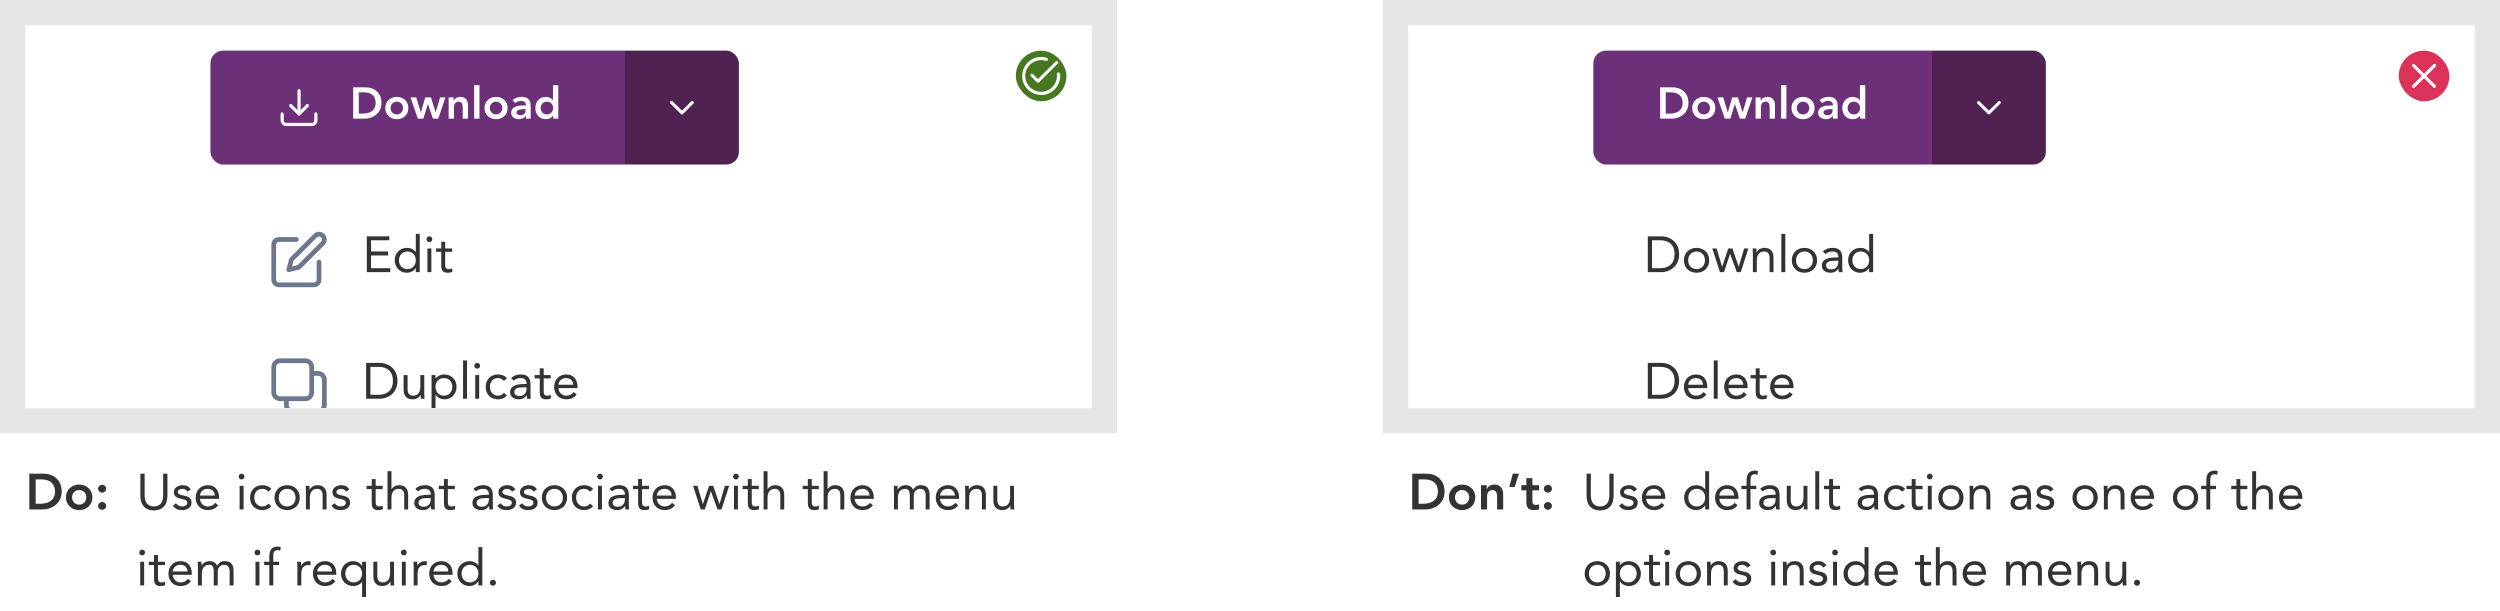<svg width="790" height="193" viewBox="0 0 790 193" fill="none" xmlns="http://www.w3.org/2000/svg">
<g clip-path="url(#clip0_259_30600)">
<rect x="321" y="16" width="16" height="16" rx="8" fill="#467822"/>
<path d="M328 26.167C327.871 26.157 327.752 26.098 327.666 26.001L325.666 24.001C325.622 23.907 325.607 23.802 325.625 23.701C325.642 23.599 325.691 23.505 325.764 23.432C325.837 23.358 325.931 23.31 326.033 23.292C326.135 23.275 326.24 23.289 326.333 23.334L327.98 24.981L333.666 19.334C333.76 19.289 333.865 19.275 333.967 19.292C334.068 19.31 334.162 19.358 334.236 19.432C334.309 19.505 334.357 19.599 334.375 19.701C334.392 19.802 334.378 19.907 334.333 20.001L328.333 26.001C328.248 26.098 328.128 26.157 328 26.167V26.167Z" fill="white"/>
<path d="M329 30C327.928 29.999 326.875 29.71 325.953 29.163C325.03 28.617 324.271 27.833 323.753 26.894C323.36 26.194 323.117 25.42 323.04 24.62C322.918 23.449 323.144 22.267 323.689 21.222C324.235 20.178 325.075 19.317 326.107 18.747C326.807 18.354 327.581 18.111 328.38 18.034C329.176 17.948 329.981 18.025 330.747 18.261C330.815 18.274 330.88 18.302 330.937 18.342C330.994 18.382 331.042 18.434 331.077 18.494C331.113 18.553 331.136 18.62 331.145 18.689C331.154 18.758 331.148 18.828 331.128 18.895C331.108 18.962 331.074 19.023 331.028 19.076C330.983 19.129 330.927 19.172 330.864 19.202C330.802 19.232 330.733 19.249 330.663 19.251C330.594 19.253 330.525 19.24 330.46 19.214C329.812 19.019 329.133 18.956 328.46 19.027C327.795 19.095 327.151 19.297 326.567 19.62C326.003 19.931 325.506 20.348 325.1 20.847C324.683 21.356 324.371 21.943 324.183 22.574C323.995 23.204 323.935 23.866 324.007 24.52C324.075 25.185 324.277 25.829 324.6 26.414C324.911 26.977 325.327 27.475 325.827 27.881C326.336 28.298 326.922 28.61 327.553 28.797C328.184 28.985 328.846 29.045 329.5 28.974C330.165 28.906 330.809 28.704 331.393 28.381C331.957 28.07 332.455 27.653 332.86 27.154C333.277 26.645 333.589 26.058 333.777 25.427C333.965 24.797 334.025 24.135 333.953 23.48C333.947 23.412 333.954 23.343 333.974 23.276C333.994 23.21 334.027 23.149 334.071 23.096C334.115 23.043 334.169 22.998 334.23 22.966C334.291 22.934 334.358 22.914 334.427 22.907C334.495 22.901 334.565 22.908 334.631 22.928C334.697 22.948 334.758 22.981 334.811 23.025C334.865 23.069 334.909 23.123 334.941 23.184C334.973 23.245 334.994 23.312 335 23.381C335.121 24.553 334.895 25.736 334.348 26.78C333.802 27.825 332.959 28.685 331.927 29.254C331.219 29.663 330.433 29.918 329.62 30C329.413 30 329.2 30 329 30Z" fill="white"/>
<g clip-path="url(#clip1_259_30600)">
<rect width="131" height="36" transform="translate(66.5 16)" fill="#6C3078"/>
<path d="M98.647 39.833H90.353C90.122 39.824 89.895 39.769 89.685 39.672C89.475 39.574 89.287 39.437 89.13 39.266C88.973 39.096 88.852 38.897 88.772 38.679C88.693 38.462 88.657 38.231 88.667 38V36C88.667 35.867 88.719 35.74 88.813 35.646C88.907 35.553 89.034 35.5 89.167 35.5C89.299 35.5 89.426 35.553 89.52 35.646C89.614 35.74 89.667 35.867 89.667 36V38C89.649 38.198 89.709 38.395 89.833 38.55C89.957 38.705 90.136 38.807 90.333 38.833H98.647C98.844 38.807 99.023 38.705 99.147 38.55C99.271 38.395 99.331 38.198 99.313 38V36C99.313 35.867 99.366 35.74 99.46 35.646C99.553 35.553 99.681 35.5 99.813 35.5C99.946 35.5 100.073 35.553 100.167 35.646C100.261 35.74 100.313 35.867 100.313 36V38C100.333 38.464 100.169 38.916 99.857 39.26C99.545 39.603 99.11 39.809 98.647 39.833Z" fill="white"/>
<path d="M94.5 36.502C94.434 36.502 94.369 36.489 94.308 36.464C94.248 36.439 94.193 36.402 94.147 36.355L91.48 33.688C91.392 33.594 91.344 33.468 91.346 33.339C91.348 33.209 91.4 33.086 91.492 32.994C91.584 32.903 91.707 32.85 91.837 32.848C91.966 32.845 92.092 32.894 92.187 32.982L94.5 35.295L96.813 32.982C96.908 32.894 97.033 32.845 97.163 32.848C97.292 32.85 97.416 32.903 97.508 32.994C97.599 33.086 97.652 33.209 97.654 33.339C97.656 33.468 97.608 33.594 97.52 33.688L94.853 36.355C94.807 36.402 94.752 36.439 94.691 36.464C94.631 36.489 94.566 36.502 94.5 36.502V36.502Z" fill="white"/>
<path d="M94.5 36.501C94.368 36.5 94.242 36.446 94.148 36.353C94.055 36.26 94.002 36.133 94 36.001V28.668C94 28.535 94.053 28.408 94.146 28.314C94.24 28.221 94.367 28.168 94.5 28.168C94.633 28.168 94.76 28.221 94.854 28.314C94.947 28.408 95 28.535 95 28.668V36.001C94.998 36.133 94.945 36.26 94.852 36.353C94.758 36.446 94.632 36.5 94.5 36.501V36.501Z" fill="white"/>
<path d="M111.606 37.5H115.302C117.682 37.5 120.552 35.932 120.552 32.544C120.552 29.184 118.116 27.588 115.512 27.588H111.606V37.5ZM113.37 35.904V29.184H114.98C117.136 29.184 118.704 30.136 118.704 32.544C118.704 34.952 116.898 35.904 114.686 35.904H113.37ZM121.739 34.14C121.739 36.254 123.363 37.668 125.393 37.668C127.423 37.668 129.047 36.254 129.047 34.14C129.047 32.026 127.423 30.612 125.393 30.612C123.363 30.612 121.739 32.026 121.739 34.14ZM123.419 34.14C123.419 33.09 124.161 32.124 125.393 32.124C126.625 32.124 127.367 33.09 127.367 34.14C127.367 35.19 126.625 36.156 125.393 36.156C124.161 36.156 123.419 35.19 123.419 34.14ZM132.048 37.5H133.784L135.198 32.908H135.226L136.822 37.5H138.488L140.77 30.78H139.076L137.676 35.484H137.648L136.192 30.78H134.372L133.014 35.484H132.986L131.53 30.78H129.71L132.048 37.5ZM141.763 37.5H143.443V33.832C143.443 32.936 143.877 32.124 144.983 32.124C146.159 32.124 146.215 33.356 146.215 34.098V37.5H147.895V33.258C147.895 31.886 147.251 30.612 145.445 30.612C144.325 30.612 143.695 31.186 143.387 31.858H143.359V30.78H141.763V37.5ZM149.83 37.5H151.51V26.916H149.83V37.5ZM153.102 34.14C153.102 36.254 154.726 37.668 156.756 37.668C158.786 37.668 160.41 36.254 160.41 34.14C160.41 32.026 158.786 30.612 156.756 30.612C154.726 30.612 153.102 32.026 153.102 34.14ZM154.782 34.14C154.782 33.09 155.524 32.124 156.756 32.124C157.988 32.124 158.73 33.09 158.73 34.14C158.73 35.19 157.988 36.156 156.756 36.156C155.524 36.156 154.782 35.19 154.782 34.14ZM166.183 37.5H167.695V33.636C167.695 32.684 167.695 30.612 164.825 30.612C163.761 30.612 162.711 30.934 161.969 31.69L162.851 32.572C163.299 32.152 163.943 31.872 164.643 31.872C165.539 31.872 166.183 32.306 166.183 33.132V33.314H165.763C164.083 33.314 161.535 33.468 161.535 35.652C161.535 36.982 162.739 37.668 163.985 37.668C164.881 37.668 165.665 37.332 166.141 36.576H166.183V37.5ZM166.085 34.868C166.085 35.806 165.539 36.408 164.391 36.408C163.845 36.408 163.215 36.142 163.215 35.526C163.215 34.56 164.811 34.49 165.735 34.49H166.085V34.868ZM174.823 37.5H176.419V26.916H174.739V31.634H174.697C174.347 31.2 173.675 30.612 172.415 30.612C170.497 30.612 169.167 32.152 169.167 34.14C169.167 36.128 170.413 37.668 172.485 37.668C173.423 37.668 174.305 37.304 174.795 36.492H174.823V37.5ZM170.847 34.14C170.847 33.09 171.589 32.124 172.821 32.124C174.053 32.124 174.795 33.09 174.795 34.14C174.795 35.19 174.053 36.156 172.821 36.156C171.589 36.156 170.847 35.19 170.847 34.14Z" fill="white"/>
<rect width="36" height="36" transform="translate(197.5 16)" fill="#502252"/>
<path d="M215.5 36.168C215.434 36.169 215.369 36.156 215.308 36.131C215.248 36.105 215.193 36.069 215.147 36.022L211.813 32.688C211.747 32.591 211.717 32.474 211.729 32.356C211.74 32.239 211.793 32.13 211.878 32.048C211.962 31.966 212.073 31.916 212.19 31.907C212.308 31.899 212.425 31.933 212.52 32.002L215.5 34.962L218.48 32.002C218.574 31.941 218.686 31.913 218.797 31.923C218.909 31.933 219.014 31.981 219.095 32.058C219.177 32.134 219.23 32.236 219.246 32.347C219.263 32.458 219.242 32.571 219.187 32.668L215.853 36.002C215.809 36.052 215.755 36.093 215.694 36.121C215.633 36.15 215.567 36.166 215.5 36.168V36.168Z" fill="white"/>
</g>
<g filter="url(#filter0_dd_259_30600)">
<g clip-path="url(#clip2_259_30600)">
<rect width="200" height="40" transform="translate(66.5 56)" fill="white"/>
<path fill-rule="evenodd" clip-rule="evenodd" d="M86.436 69.623C86.874 69.184 87.47 68.938 88.09 68.938H93.657C94.071 68.938 94.407 69.273 94.407 69.688C94.407 70.102 94.071 70.438 93.657 70.438H88.09C87.868 70.438 87.654 70.526 87.496 70.684C87.338 70.841 87.25 71.055 87.25 71.278V82.41C87.25 82.633 87.338 82.847 87.496 83.004C87.654 83.162 87.868 83.251 88.09 83.251H99.223C99.446 83.251 99.659 83.162 99.817 83.004C99.975 82.847 100.063 82.633 100.063 82.41V76.844C100.063 76.43 100.399 76.094 100.813 76.094C101.227 76.094 101.563 76.43 101.563 76.844V82.41C101.563 83.031 101.317 83.626 100.878 84.065C100.439 84.504 99.844 84.751 99.223 84.751H88.09C87.47 84.751 86.874 84.504 86.436 84.065C85.997 83.626 85.75 83.031 85.75 82.41V71.278C85.75 70.657 85.997 70.062 86.436 69.623Z" fill="#6B778C"/>
<path fill-rule="evenodd" clip-rule="evenodd" d="M100.813 68.75C100.565 68.75 100.326 68.849 100.151 69.024L92.743 76.432L92.302 78.198L94.068 77.757L101.476 70.349C101.651 70.174 101.75 69.935 101.75 69.687C101.75 69.438 101.651 69.2 101.476 69.024C101.3 68.849 101.062 68.75 100.813 68.75ZM99.09 67.964C99.547 67.507 100.167 67.25 100.813 67.25C101.459 67.25 102.079 67.507 102.536 67.964C102.993 68.421 103.25 69.04 103.25 69.687C103.25 70.333 102.993 70.953 102.536 71.41L94.982 78.964C94.886 79.06 94.766 79.128 94.634 79.161L91.453 79.957C91.197 80.02 90.927 79.946 90.741 79.759C90.554 79.573 90.48 79.303 90.543 79.047L91.339 75.866C91.372 75.734 91.44 75.614 91.536 75.518L99.09 67.964Z" fill="#6B778C"/>
<path d="M115.908 80H123.316V78.752H117.252V74.72H122.644V73.472H117.252V69.92H123.028V68.672H115.908V80ZM131.392 80H132.64V67.904H131.392V73.6H131.36C130.672 72.8 129.76 72.32 128.672 72.32C126.32 72.32 124.736 73.984 124.736 76.256C124.736 78.496 126.384 80.192 128.48 80.192C129.824 80.192 130.896 79.52 131.36 78.672H131.392V80ZM131.392 76.256C131.392 77.824 130.352 79.04 128.736 79.04C127.12 79.04 126.08 77.824 126.08 76.256C126.08 74.688 127.12 73.472 128.736 73.472C130.352 73.472 131.392 74.688 131.392 76.256ZM135.062 80H136.31V72.512H135.062V80ZM134.774 69.584C134.774 70.112 135.158 70.496 135.686 70.496C136.214 70.496 136.598 70.112 136.598 69.584C136.598 69.088 136.198 68.672 135.686 68.672C135.174 68.672 134.774 69.088 134.774 69.584ZM142.889 72.512H140.681V70.384H139.433V72.512H137.801V73.568H139.433V77.68C139.433 79.232 139.721 80.192 141.497 80.192C141.961 80.192 142.521 80.112 142.953 79.92L142.905 78.784C142.569 78.96 142.169 79.04 141.801 79.04C140.697 79.04 140.681 78.272 140.681 77.312V73.568H142.889V72.512Z" fill="#333333"/>
<rect width="200" height="40" transform="translate(66.5 96)" fill="white"/>
<path d="M96.5 120.75H88.5C87.771 120.75 87.071 120.46 86.555 119.945C86.04 119.429 85.75 118.729 85.75 118V110C85.75 109.271 86.04 108.571 86.555 108.055C87.071 107.54 87.771 107.25 88.5 107.25H96.5C97.229 107.25 97.929 107.54 98.445 108.055C98.96 108.571 99.25 109.271 99.25 110V118C99.25 118.729 98.96 119.429 98.445 119.945C97.929 120.46 97.229 120.75 96.5 120.75ZM88.5 108.75C88.168 108.75 87.85 108.882 87.616 109.116C87.382 109.351 87.25 109.668 87.25 110V118C87.25 118.332 87.382 118.649 87.616 118.884C87.85 119.118 88.168 119.25 88.5 119.25H96.5C96.832 119.25 97.15 119.118 97.384 118.884C97.618 118.649 97.75 118.332 97.75 118V110C97.75 109.668 97.618 109.351 97.384 109.116C97.15 108.882 96.832 108.75 96.5 108.75H88.5Z" fill="#6B778C"/>
<path d="M100.5 124.75H92.5C91.771 124.75 91.071 124.46 90.555 123.945C90.04 123.429 89.75 122.729 89.75 122V120H91.25V122C91.25 122.332 91.382 122.649 91.616 122.884C91.85 123.118 92.168 123.25 92.5 123.25H100.5C100.832 123.25 101.149 123.118 101.384 122.884C101.618 122.649 101.75 122.332 101.75 122V114C101.75 113.668 101.618 113.351 101.384 113.116C101.149 112.882 100.832 112.75 100.5 112.75H98.5V111.25H100.5C101.229 111.25 101.929 111.54 102.445 112.055C102.96 112.571 103.25 113.271 103.25 114V122C103.25 122.729 102.96 123.429 102.445 123.945C101.929 124.46 101.229 124.75 100.5 124.75Z" fill="#6B778C"/>
<path d="M115.7 120H120.052C122.276 120 125.604 118.512 125.604 114.336C125.604 110.16 122.276 108.672 120.052 108.672H115.7V120ZM117.044 109.92H119.604C122.196 109.92 124.164 111.232 124.164 114.336C124.164 117.44 122.196 118.752 119.604 118.752H117.044V109.92ZM134.071 112.512H132.823V116.16C132.823 117.872 132.119 119.04 130.503 119.04C129.335 119.04 128.791 118.256 128.791 117.008V112.512H127.543V117.136C127.543 118.944 128.423 120.192 130.391 120.192C131.623 120.192 132.551 119.504 132.887 118.768H132.919C132.919 119.184 132.951 119.6 132.951 120H134.135C134.135 119.504 134.071 118.912 134.071 118.224V112.512ZM136.37 123.648H137.618V118.672H137.65C138.114 119.52 139.186 120.192 140.53 120.192C142.626 120.192 144.274 118.496 144.274 116.256C144.274 113.984 142.69 112.32 140.338 112.32C139.25 112.32 138.338 112.8 137.65 113.6H137.618V112.512H136.37V123.648ZM137.618 116.256C137.618 114.688 138.658 113.472 140.274 113.472C141.89 113.472 142.93 114.688 142.93 116.256C142.93 117.824 141.89 119.04 140.274 119.04C138.658 119.04 137.618 117.824 137.618 116.256ZM146.327 120H147.575V107.904H146.327V120ZM150.171 120H151.419V112.512H150.171V120ZM149.883 109.584C149.883 110.112 150.267 110.496 150.795 110.496C151.323 110.496 151.707 110.112 151.707 109.584C151.707 109.088 151.307 108.672 150.795 108.672C150.283 108.672 149.883 109.088 149.883 109.584ZM160.223 113.504C159.471 112.688 158.447 112.32 157.343 112.32C155.039 112.32 153.471 113.984 153.471 116.256C153.471 118.56 155.023 120.192 157.343 120.192C158.431 120.192 159.455 119.824 160.175 118.992L159.247 118.112C158.783 118.752 158.159 119.04 157.343 119.04C155.823 119.04 154.815 117.792 154.815 116.256C154.815 114.72 155.663 113.472 157.343 113.472C158.095 113.472 158.703 113.744 159.231 114.384L160.223 113.504ZM162.31 114.288C162.902 113.744 163.734 113.472 164.534 113.472C165.702 113.472 166.39 114.032 166.39 115.12V115.344H165.91C164.07 115.344 161.19 115.488 161.19 117.968C161.19 119.424 162.454 120.192 163.974 120.192C165.11 120.192 165.942 119.648 166.438 118.88H166.47C166.47 119.2 166.47 119.664 166.55 120H167.75C167.686 119.616 167.638 119.136 167.638 118.704V115.488C167.638 113.376 166.71 112.32 164.502 112.32C163.414 112.32 162.294 112.688 161.526 113.472L162.31 114.288ZM166.39 116.4V116.88C166.358 118.096 165.622 119.136 164.182 119.136C163.238 119.136 162.534 118.784 162.534 117.84C162.534 116.832 163.558 116.4 165.141 116.4H166.39ZM174.014 112.512H171.806V110.384H170.558V112.512H168.926V113.568H170.558V117.68C170.558 119.232 170.846 120.192 172.622 120.192C173.086 120.192 173.646 120.112 174.078 119.92L174.03 118.784C173.694 118.96 173.294 119.04 172.926 119.04C171.822 119.04 171.806 118.272 171.806 117.312V113.568H174.014V112.512ZM181.287 117.904C180.695 118.656 179.975 119.04 178.903 119.04C177.543 119.04 176.551 117.936 176.455 116.64H182.503V116.24C182.503 113.76 181.063 112.32 178.951 112.32C176.743 112.32 175.111 113.936 175.111 116.256C175.111 118.432 176.551 120.192 178.903 120.192C180.295 120.192 181.351 119.776 182.231 118.64L181.287 117.904ZM176.455 115.584C176.615 114.32 177.527 113.472 178.903 113.472C180.279 113.472 181.111 114.32 181.159 115.584H176.455Z" fill="#333333"/>
</g>
</g>
</g>
<rect x="4" y="4" width="345" height="129" stroke="#E6E6E6" stroke-width="8"/>
<path d="M9.264 161H13.488C16.208 161 19.488 159.208 19.488 155.336C19.488 151.496 16.704 149.672 13.728 149.672H9.264V161ZM11.28 159.176V151.496H13.12C15.584 151.496 17.376 152.584 17.376 155.336C17.376 158.088 15.312 159.176 12.784 159.176H11.28ZM20.845 157.16C20.845 159.576 22.701 161.192 25.021 161.192C27.341 161.192 29.197 159.576 29.197 157.16C29.197 154.744 27.341 153.128 25.021 153.128C22.701 153.128 20.845 154.744 20.845 157.16ZM22.765 157.16C22.765 155.96 23.613 154.856 25.021 154.856C26.429 154.856 27.277 155.96 27.277 157.16C27.277 158.36 26.429 159.464 25.021 159.464C23.613 159.464 22.765 158.36 22.765 157.16ZM30.994 159.88C30.994 160.568 31.602 161.096 32.274 161.096C32.978 161.096 33.554 160.536 33.554 159.848C33.554 159.16 32.962 158.632 32.274 158.632C31.57 158.632 30.994 159.192 30.994 159.88ZM30.994 154.456C30.994 155.144 31.602 155.672 32.274 155.672C32.978 155.672 33.554 155.112 33.554 154.424C33.554 153.736 32.962 153.208 32.274 153.208C31.57 153.208 30.994 153.768 30.994 154.456Z" fill="#333333"/>
<path d="M52.904 149.672H51.56V156.488C51.56 158.312 50.888 160.04 48.632 160.04C46.376 160.04 45.704 158.312 45.704 156.488V149.672H44.36V156.68C44.36 159.144 45.512 161.288 48.632 161.288C51.752 161.288 52.904 159.144 52.904 156.68V149.672ZM54.618 159.8C55.354 160.856 56.266 161.192 57.53 161.192C59.018 161.192 60.522 160.536 60.522 158.84C60.522 157.336 59.402 156.856 58.074 156.6C57.082 156.408 56.186 156.136 56.186 155.512C56.186 154.808 56.97 154.472 57.658 154.472C58.394 154.472 58.922 154.84 59.242 155.368L60.282 154.68C59.77 153.72 58.794 153.32 57.738 153.32C56.346 153.32 54.938 154.072 54.938 155.528C54.938 157.08 56.154 157.384 57.578 157.704C58.378 157.88 59.178 158.088 59.178 158.888C59.178 159.704 58.314 160.04 57.53 160.04C56.65 160.04 56.106 159.64 55.61 159.032L54.618 159.8ZM68.006 158.904C67.414 159.656 66.694 160.04 65.622 160.04C64.262 160.04 63.27 158.936 63.174 157.64H69.222V157.24C69.222 154.76 67.782 153.32 65.67 153.32C63.462 153.32 61.83 154.936 61.83 157.256C61.83 159.432 63.27 161.192 65.622 161.192C67.014 161.192 68.07 160.776 68.95 159.64L68.006 158.904ZM63.174 156.584C63.334 155.32 64.246 154.472 65.622 154.472C66.998 154.472 67.83 155.32 67.878 156.584H63.174ZM75.718 161H76.966V153.512H75.718V161ZM75.43 150.584C75.43 151.112 75.814 151.496 76.342 151.496C76.87 151.496 77.254 151.112 77.254 150.584C77.254 150.088 76.854 149.672 76.342 149.672C75.83 149.672 75.43 150.088 75.43 150.584ZM85.77 154.504C85.018 153.688 83.994 153.32 82.89 153.32C80.586 153.32 79.018 154.984 79.018 157.256C79.018 159.56 80.57 161.192 82.89 161.192C83.978 161.192 85.002 160.824 85.722 159.992L84.794 159.112C84.33 159.752 83.706 160.04 82.89 160.04C81.37 160.04 80.362 158.792 80.362 157.256C80.362 155.72 81.21 154.472 82.89 154.472C83.642 154.472 84.25 154.744 84.778 155.384L85.77 154.504ZM86.736 157.256C86.736 159.592 88.432 161.192 90.736 161.192C93.04 161.192 94.736 159.592 94.736 157.256C94.736 154.92 93.04 153.32 90.736 153.32C88.432 153.32 86.736 154.92 86.736 157.256ZM88.08 157.256C88.08 155.688 89.12 154.472 90.736 154.472C92.352 154.472 93.392 155.688 93.392 157.256C93.392 158.824 92.352 160.04 90.736 160.04C89.12 160.04 88.08 158.824 88.08 157.256ZM96.668 161H97.916V157.352C97.916 155.64 98.62 154.472 100.236 154.472C101.404 154.472 101.948 155.256 101.948 156.504V161H103.196V156.376C103.196 154.568 102.316 153.32 100.348 153.32C99.116 153.32 98.188 154.008 97.852 154.744H97.82C97.82 154.328 97.788 153.912 97.788 153.512H96.604C96.604 154.008 96.668 154.6 96.668 155.288V161ZM104.727 159.8C105.463 160.856 106.375 161.192 107.639 161.192C109.127 161.192 110.631 160.536 110.631 158.84C110.631 157.336 109.511 156.856 108.183 156.6C107.191 156.408 106.295 156.136 106.295 155.512C106.295 154.808 107.079 154.472 107.767 154.472C108.503 154.472 109.031 154.84 109.351 155.368L110.391 154.68C109.879 153.72 108.903 153.32 107.847 153.32C106.455 153.32 105.047 154.072 105.047 155.528C105.047 157.08 106.263 157.384 107.687 157.704C108.487 157.88 109.287 158.088 109.287 158.888C109.287 159.704 108.423 160.04 107.639 160.04C106.759 160.04 106.215 159.64 105.719 159.032L104.727 159.8ZM120.921 153.512H118.713V151.384H117.465V153.512H115.833V154.568H117.465V158.68C117.465 160.232 117.753 161.192 119.529 161.192C119.993 161.192 120.553 161.112 120.985 160.92L120.937 159.784C120.601 159.96 120.201 160.04 119.833 160.04C118.729 160.04 118.713 159.272 118.713 158.312V154.568H120.921V153.512ZM122.45 161H123.698V157.352C123.698 155.64 124.402 154.472 126.018 154.472C127.186 154.472 127.73 155.256 127.73 156.504V161H128.978V156.376C128.978 154.568 128.098 153.32 126.13 153.32C124.962 153.32 124.066 153.96 123.73 154.552H123.698V148.904H122.45V161ZM132.028 155.288C132.62 154.744 133.452 154.472 134.252 154.472C135.42 154.472 136.108 155.032 136.108 156.12V156.344H135.628C133.788 156.344 130.908 156.488 130.908 158.968C130.908 160.424 132.172 161.192 133.692 161.192C134.828 161.192 135.66 160.648 136.156 159.88H136.188C136.188 160.2 136.188 160.664 136.268 161H137.468C137.404 160.616 137.356 160.136 137.356 159.704V156.488C137.356 154.376 136.428 153.32 134.22 153.32C133.132 153.32 132.012 153.688 131.244 154.472L132.028 155.288ZM136.108 157.4V157.88C136.076 159.096 135.34 160.136 133.9 160.136C132.956 160.136 132.252 159.784 132.252 158.84C132.252 157.832 133.276 157.4 134.86 157.4H136.108ZM143.733 153.512H141.525V151.384H140.277V153.512H138.645V154.568H140.277V158.68C140.277 160.232 140.565 161.192 142.341 161.192C142.805 161.192 143.365 161.112 143.797 160.92L143.749 159.784C143.413 159.96 143.013 160.04 142.645 160.04C141.541 160.04 141.525 159.272 141.525 158.312V154.568H143.733V153.512ZM150.403 155.288C150.995 154.744 151.827 154.472 152.627 154.472C153.795 154.472 154.483 155.032 154.483 156.12V156.344H154.003C152.163 156.344 149.283 156.488 149.283 158.968C149.283 160.424 150.547 161.192 152.067 161.192C153.203 161.192 154.035 160.648 154.531 159.88H154.563C154.563 160.2 154.563 160.664 154.643 161H155.843C155.779 160.616 155.731 160.136 155.731 159.704V156.488C155.731 154.376 154.803 153.32 152.595 153.32C151.507 153.32 150.387 153.688 149.619 154.472L150.403 155.288ZM154.483 157.4V157.88C154.451 159.096 153.715 160.136 152.275 160.136C151.331 160.136 150.627 159.784 150.627 158.84C150.627 157.832 151.651 157.4 153.235 157.4H154.483ZM157.18 159.8C157.916 160.856 158.828 161.192 160.092 161.192C161.58 161.192 163.084 160.536 163.084 158.84C163.084 157.336 161.964 156.856 160.636 156.6C159.644 156.408 158.748 156.136 158.748 155.512C158.748 154.808 159.532 154.472 160.22 154.472C160.956 154.472 161.484 154.84 161.804 155.368L162.844 154.68C162.332 153.72 161.356 153.32 160.3 153.32C158.908 153.32 157.5 154.072 157.5 155.528C157.5 157.08 158.716 157.384 160.14 157.704C160.94 157.88 161.74 158.088 161.74 158.888C161.74 159.704 160.876 160.04 160.092 160.04C159.212 160.04 158.668 159.64 158.172 159.032L157.18 159.8ZM163.993 159.8C164.729 160.856 165.641 161.192 166.905 161.192C168.393 161.192 169.897 160.536 169.897 158.84C169.897 157.336 168.777 156.856 167.449 156.6C166.457 156.408 165.561 156.136 165.561 155.512C165.561 154.808 166.345 154.472 167.033 154.472C167.769 154.472 168.297 154.84 168.617 155.368L169.657 154.68C169.145 153.72 168.169 153.32 167.113 153.32C165.721 153.32 164.313 154.072 164.313 155.528C164.313 157.08 165.529 157.384 166.953 157.704C167.753 157.88 168.553 158.088 168.553 158.888C168.553 159.704 167.689 160.04 166.905 160.04C166.025 160.04 165.481 159.64 164.985 159.032L163.993 159.8ZM171.205 157.256C171.205 159.592 172.901 161.192 175.205 161.192C177.509 161.192 179.205 159.592 179.205 157.256C179.205 154.92 177.509 153.32 175.205 153.32C172.901 153.32 171.205 154.92 171.205 157.256ZM172.549 157.256C172.549 155.688 173.589 154.472 175.205 154.472C176.821 154.472 177.861 155.688 177.861 157.256C177.861 158.824 176.821 160.04 175.205 160.04C173.589 160.04 172.549 158.824 172.549 157.256ZM187.457 154.504C186.705 153.688 185.681 153.32 184.577 153.32C182.273 153.32 180.705 154.984 180.705 157.256C180.705 159.56 182.257 161.192 184.577 161.192C185.665 161.192 186.689 160.824 187.409 159.992L186.481 159.112C186.017 159.752 185.393 160.04 184.577 160.04C183.057 160.04 182.049 158.792 182.049 157.256C182.049 155.72 182.897 154.472 184.577 154.472C185.329 154.472 185.937 154.744 186.465 155.384L187.457 154.504ZM188.968 161H190.216V153.512H188.968V161ZM188.68 150.584C188.68 151.112 189.064 151.496 189.592 151.496C190.12 151.496 190.504 151.112 190.504 150.584C190.504 150.088 190.104 149.672 189.592 149.672C189.08 149.672 188.68 150.088 188.68 150.584ZM193.388 155.288C193.98 154.744 194.812 154.472 195.612 154.472C196.78 154.472 197.468 155.032 197.468 156.12V156.344H196.988C195.148 156.344 192.268 156.488 192.268 158.968C192.268 160.424 193.532 161.192 195.052 161.192C196.188 161.192 197.02 160.648 197.516 159.88H197.548C197.548 160.2 197.548 160.664 197.628 161H198.828C198.764 160.616 198.716 160.136 198.716 159.704V156.488C198.716 154.376 197.788 153.32 195.58 153.32C194.492 153.32 193.372 153.688 192.604 154.472L193.388 155.288ZM197.468 157.4V157.88C197.436 159.096 196.7 160.136 195.26 160.136C194.316 160.136 193.612 159.784 193.612 158.84C193.612 157.832 194.636 157.4 196.22 157.4H197.468ZM205.093 153.512H202.885V151.384H201.637V153.512H200.005V154.568H201.637V158.68C201.637 160.232 201.924 161.192 203.701 161.192C204.165 161.192 204.725 161.112 205.157 160.92L205.109 159.784C204.773 159.96 204.373 160.04 204.005 160.04C202.901 160.04 202.885 159.272 202.885 158.312V154.568H205.093V153.512ZM212.366 158.904C211.774 159.656 211.054 160.04 209.982 160.04C208.622 160.04 207.63 158.936 207.534 157.64H213.582V157.24C213.582 154.76 212.142 153.32 210.03 153.32C207.822 153.32 206.19 154.936 206.19 157.256C206.19 159.432 207.63 161.192 209.982 161.192C211.374 161.192 212.43 160.776 213.31 159.64L212.366 158.904ZM207.534 156.584C207.694 155.32 208.606 154.472 209.982 154.472C211.358 154.472 212.19 155.32 212.238 156.584H207.534ZM230.413 153.512H229.069L227.373 159.272H227.341L225.373 153.512H224.061L222.125 159.272H222.093L220.381 153.512H219.005L221.437 161H222.717L224.605 155.24H224.637L226.765 161H227.997L230.413 153.512ZM231.937 161H233.185V153.512H231.937V161ZM231.649 150.584C231.649 151.112 232.033 151.496 232.561 151.496C233.089 151.496 233.473 151.112 233.473 150.584C233.473 150.088 233.073 149.672 232.561 149.672C232.049 149.672 231.649 150.088 231.649 150.584ZM239.764 153.512H237.556V151.384H236.308V153.512H234.676V154.568H236.308V158.68C236.308 160.232 236.596 161.192 238.372 161.192C238.836 161.192 239.396 161.112 239.828 160.92L239.78 159.784C239.444 159.96 239.044 160.04 238.676 160.04C237.572 160.04 237.556 159.272 237.556 158.312V154.568H239.764V153.512ZM241.293 161H242.541V157.352C242.541 155.64 243.245 154.472 244.861 154.472C246.029 154.472 246.573 155.256 246.573 156.504V161H247.821V156.376C247.821 154.568 246.941 153.32 244.973 153.32C243.805 153.32 242.909 153.96 242.573 154.552H242.541V148.904H241.293V161ZM258.733 153.512H256.525V151.384H255.277V153.512H253.645V154.568H255.277V158.68C255.277 160.232 255.565 161.192 257.341 161.192C257.805 161.192 258.365 161.112 258.797 160.92L258.749 159.784C258.413 159.96 258.013 160.04 257.645 160.04C256.541 160.04 256.525 159.272 256.525 158.312V154.568H258.733V153.512ZM260.262 161H261.51V157.352C261.51 155.64 262.214 154.472 263.83 154.472C264.998 154.472 265.542 155.256 265.542 156.504V161H266.79V156.376C266.79 154.568 265.91 153.32 263.942 153.32C262.774 153.32 261.878 153.96 261.542 154.552H261.51V148.904H260.262V161ZM274.897 158.904C274.305 159.656 273.585 160.04 272.513 160.04C271.153 160.04 270.161 158.936 270.065 157.64H276.113V157.24C276.113 154.76 274.673 153.32 272.561 153.32C270.353 153.32 268.721 154.936 268.721 157.256C268.721 159.432 270.161 161.192 272.513 161.192C273.905 161.192 274.961 160.776 275.841 159.64L274.897 158.904ZM270.065 156.584C270.225 155.32 271.137 154.472 272.513 154.472C273.889 154.472 274.721 155.32 274.769 156.584H270.065ZM282.497 161H283.745V157.352C283.745 155.64 284.449 154.472 286.065 154.472C287.089 154.472 287.505 155.112 287.505 156.76V161H288.753V156.68C288.753 155.336 289.633 154.472 290.689 154.472C292.145 154.472 292.513 155.48 292.513 156.52V161H293.761V156.456C293.761 154.52 293.057 153.32 290.913 153.32C289.777 153.32 289.089 153.864 288.545 154.744C288.305 154.232 287.793 153.32 286.177 153.32C284.945 153.32 284.017 154.008 283.681 154.744H283.649C283.649 154.328 283.617 153.912 283.617 153.512H282.433C282.433 154.008 282.497 154.6 282.497 155.288V161ZM301.866 158.904C301.274 159.656 300.554 160.04 299.482 160.04C298.122 160.04 297.13 158.936 297.034 157.64H303.082V157.24C303.082 154.76 301.642 153.32 299.53 153.32C297.322 153.32 295.69 154.936 295.69 157.256C295.69 159.432 297.13 161.192 299.482 161.192C300.874 161.192 301.93 160.776 302.81 159.64L301.866 158.904ZM297.034 156.584C297.194 155.32 298.106 154.472 299.482 154.472C300.858 154.472 301.69 155.32 301.738 156.584H297.034ZM305.012 161H306.26V157.352C306.26 155.64 306.964 154.472 308.58 154.472C309.748 154.472 310.292 155.256 310.292 156.504V161H311.54V156.376C311.54 154.568 310.66 153.32 308.692 153.32C307.46 153.32 306.532 154.008 306.196 154.744H306.164C306.164 154.328 306.132 153.912 306.132 153.512H304.948C304.948 154.008 305.012 154.6 305.012 155.288V161ZM320.431 153.512H319.183V157.16C319.183 158.872 318.479 160.04 316.863 160.04C315.695 160.04 315.151 159.256 315.151 158.008V153.512H313.903V158.136C313.903 159.944 314.783 161.192 316.751 161.192C317.983 161.192 318.911 160.504 319.247 159.768H319.279C319.279 160.184 319.311 160.6 319.311 161H320.495C320.495 160.504 320.431 159.912 320.431 159.224V153.512ZM44.296 185H45.544V177.512H44.296V185ZM44.008 174.584C44.008 175.112 44.392 175.496 44.92 175.496C45.448 175.496 45.832 175.112 45.832 174.584C45.832 174.088 45.432 173.672 44.92 173.672C44.408 173.672 44.008 174.088 44.008 174.584ZM52.124 177.512H49.916V175.384H48.668V177.512H47.036V178.568H48.668V182.68C48.668 184.232 48.956 185.192 50.732 185.192C51.196 185.192 51.756 185.112 52.188 184.92L52.14 183.784C51.804 183.96 51.404 184.04 51.036 184.04C49.932 184.04 49.916 183.272 49.916 182.312V178.568H52.124V177.512ZM59.397 182.904C58.805 183.656 58.085 184.04 57.013 184.04C55.653 184.04 54.661 182.936 54.565 181.64H60.613V181.24C60.613 178.76 59.173 177.32 57.061 177.32C54.853 177.32 53.221 178.936 53.221 181.256C53.221 183.432 54.661 185.192 57.013 185.192C58.405 185.192 59.461 184.776 60.341 183.64L59.397 182.904ZM54.565 180.584C54.725 179.32 55.637 178.472 57.013 178.472C58.389 178.472 59.221 179.32 59.269 180.584H54.565ZM62.543 185H63.791V181.352C63.791 179.64 64.495 178.472 66.111 178.472C67.135 178.472 67.551 179.112 67.551 180.76V185H68.799V180.68C68.799 179.336 69.679 178.472 70.735 178.472C72.191 178.472 72.559 179.48 72.559 180.52V185H73.807V180.456C73.807 178.52 73.103 177.32 70.959 177.32C69.823 177.32 69.135 177.864 68.591 178.744C68.351 178.232 67.839 177.32 66.223 177.32C64.991 177.32 64.063 178.008 63.727 178.744H63.695C63.695 178.328 63.663 177.912 63.663 177.512H62.479C62.479 178.008 62.543 178.6 62.543 179.288V185ZM80.734 185H81.981V177.512H80.734V185ZM80.445 174.584C80.445 175.112 80.829 175.496 81.358 175.496C81.885 175.496 82.269 175.112 82.269 174.584C82.269 174.088 81.87 173.672 81.358 173.672C80.846 173.672 80.445 174.088 80.445 174.584ZM85.105 185H86.353V178.568H88.177V177.512H86.353V176.104C86.353 174.808 86.401 173.864 87.697 173.864C87.985 173.864 88.273 173.928 88.545 174.024L88.721 172.904C88.481 172.776 88.081 172.712 87.761 172.712C85.745 172.712 85.105 174.008 85.105 175.832V177.512H83.473V178.568H85.105V185ZM93.965 185H95.213V181.352C95.213 179.64 95.885 178.568 97.405 178.568C97.629 178.568 97.869 178.6 98.077 178.664L98.157 177.4C97.981 177.336 97.805 177.32 97.645 177.32C96.413 177.32 95.485 178.008 95.149 178.744H95.117C95.117 178.328 95.085 177.912 95.085 177.512H93.901C93.901 178.008 93.965 178.6 93.965 179.288V185ZM105.053 182.904C104.461 183.656 103.741 184.04 102.669 184.04C101.309 184.04 100.317 182.936 100.221 181.64H106.269V181.24C106.269 178.76 104.829 177.32 102.717 177.32C100.509 177.32 98.877 178.936 98.877 181.256C98.877 183.432 100.317 185.192 102.669 185.192C104.061 185.192 105.117 184.776 105.997 183.64L105.053 182.904ZM100.221 180.584C100.381 179.32 101.293 178.472 102.669 178.472C104.045 178.472 104.877 179.32 104.925 180.584H100.221ZM115.672 177.512H114.424V178.84H114.392C113.928 177.992 112.856 177.32 111.512 177.32C109.416 177.32 107.768 179.016 107.768 181.256C107.768 183.528 109.352 185.192 111.704 185.192C112.792 185.192 113.704 184.712 114.392 183.912H114.424V188.648H115.672V177.512ZM114.424 181.256C114.424 182.824 113.384 184.04 111.768 184.04C110.152 184.04 109.112 182.824 109.112 181.256C109.112 179.688 110.152 178.472 111.768 178.472C113.384 178.472 114.424 179.688 114.424 181.256ZM124.509 177.512H123.261V181.16C123.261 182.872 122.557 184.04 120.941 184.04C119.773 184.04 119.229 183.256 119.229 182.008V177.512H117.981V182.136C117.981 183.944 118.861 185.192 120.829 185.192C122.061 185.192 122.989 184.504 123.325 183.768H123.357C123.357 184.184 123.389 184.6 123.389 185H124.573C124.573 184.504 124.509 183.912 124.509 183.224V177.512ZM126.984 185H128.232V177.512H126.984V185ZM126.696 174.584C126.696 175.112 127.08 175.496 127.608 175.496C128.136 175.496 128.52 175.112 128.52 174.584C128.52 174.088 128.12 173.672 127.608 173.672C127.096 173.672 126.696 174.088 126.696 174.584ZM130.715 185H131.963V181.352C131.963 179.64 132.635 178.568 134.155 178.568C134.379 178.568 134.619 178.6 134.827 178.664L134.907 177.4C134.731 177.336 134.555 177.32 134.395 177.32C133.163 177.32 132.235 178.008 131.899 178.744H131.867C131.867 178.328 131.835 177.912 131.835 177.512H130.651C130.651 178.008 130.715 178.6 130.715 179.288V185ZM141.803 182.904C141.211 183.656 140.491 184.04 139.419 184.04C138.059 184.04 137.067 182.936 136.971 181.64H143.019V181.24C143.019 178.76 141.579 177.32 139.467 177.32C137.259 177.32 135.627 178.936 135.627 181.256C135.627 183.432 137.067 185.192 139.419 185.192C140.811 185.192 141.867 184.776 142.747 183.64L141.803 182.904ZM136.971 180.584C137.131 179.32 138.043 178.472 139.419 178.472C140.795 178.472 141.627 179.32 141.675 180.584H136.971ZM151.174 185H152.422V172.904H151.174V178.6H151.142C150.454 177.8 149.542 177.32 148.454 177.32C146.102 177.32 144.518 178.984 144.518 181.256C144.518 183.496 146.166 185.192 148.262 185.192C149.606 185.192 150.678 184.52 151.142 183.672H151.174V185ZM151.174 181.256C151.174 182.824 150.134 184.04 148.518 184.04C146.902 184.04 145.862 182.824 145.862 181.256C145.862 179.688 146.902 178.472 148.518 178.472C150.134 178.472 151.174 179.688 151.174 181.256ZM155.771 183.176C155.243 183.176 154.811 183.608 154.811 184.136C154.811 184.664 155.275 185.096 155.771 185.096C156.267 185.096 156.731 184.664 156.731 184.136C156.731 183.608 156.299 183.176 155.771 183.176Z" fill="#333333"/>
<g clip-path="url(#clip3_259_30600)">
<rect x="758" y="16" width="16" height="16" rx="8" fill="#DB3259"/>
<path d="M766.707 24L769.654 21.053C769.703 21.008 769.742 20.952 769.769 20.891C769.797 20.83 769.811 20.764 769.813 20.696C769.814 20.629 769.801 20.562 769.776 20.5C769.751 20.438 769.714 20.381 769.666 20.334C769.619 20.287 769.562 20.249 769.5 20.224C769.438 20.199 769.371 20.186 769.304 20.188C769.237 20.189 769.171 20.203 769.109 20.231C769.048 20.258 768.993 20.297 768.947 20.347L766 23.293L763.054 20.347C762.959 20.258 762.833 20.21 762.704 20.212C762.574 20.215 762.451 20.267 762.359 20.359C762.268 20.451 762.215 20.574 762.213 20.704C762.211 20.833 762.259 20.959 762.347 21.053L765.294 24L762.347 26.947C762.253 27.04 762.201 27.168 762.201 27.3C762.201 27.433 762.253 27.56 762.347 27.653C762.441 27.747 762.568 27.799 762.7 27.799C762.833 27.799 762.96 27.747 763.054 27.653L766 24.707L768.947 27.653C769.041 27.747 769.168 27.799 769.3 27.799C769.433 27.799 769.56 27.747 769.654 27.653C769.747 27.56 769.8 27.433 769.8 27.3C769.8 27.168 769.747 27.04 769.654 26.947L766.707 24Z" fill="white"/>
<g clip-path="url(#clip4_259_30600)">
<rect width="107" height="36" transform="translate(503.5 16)" fill="#6C3078"/>
<path d="M524.606 37.5H528.302C530.682 37.5 533.552 35.932 533.552 32.544C533.552 29.184 531.116 27.588 528.512 27.588H524.606V37.5ZM526.37 35.904V29.184H527.98C530.136 29.184 531.704 30.136 531.704 32.544C531.704 34.952 529.898 35.904 527.686 35.904H526.37ZM534.739 34.14C534.739 36.254 536.363 37.668 538.393 37.668C540.423 37.668 542.047 36.254 542.047 34.14C542.047 32.026 540.423 30.612 538.393 30.612C536.363 30.612 534.739 32.026 534.739 34.14ZM536.419 34.14C536.419 33.09 537.161 32.124 538.393 32.124C539.625 32.124 540.367 33.09 540.367 34.14C540.367 35.19 539.625 36.156 538.393 36.156C537.161 36.156 536.419 35.19 536.419 34.14ZM545.048 37.5H546.784L548.198 32.908H548.226L549.822 37.5H551.488L553.77 30.78H552.076L550.676 35.484H550.648L549.192 30.78H547.372L546.014 35.484H545.986L544.53 30.78H542.71L545.048 37.5ZM554.763 37.5H556.443V33.832C556.443 32.936 556.877 32.124 557.983 32.124C559.159 32.124 559.215 33.356 559.215 34.098V37.5H560.895V33.258C560.895 31.886 560.251 30.612 558.445 30.612C557.325 30.612 556.695 31.186 556.387 31.858H556.359V30.78H554.763V37.5ZM562.83 37.5H564.51V26.916H562.83V37.5ZM566.102 34.14C566.102 36.254 567.726 37.668 569.756 37.668C571.786 37.668 573.41 36.254 573.41 34.14C573.41 32.026 571.786 30.612 569.756 30.612C567.726 30.612 566.102 32.026 566.102 34.14ZM567.782 34.14C567.782 33.09 568.524 32.124 569.756 32.124C570.988 32.124 571.73 33.09 571.73 34.14C571.73 35.19 570.988 36.156 569.756 36.156C568.524 36.156 567.782 35.19 567.782 34.14ZM579.183 37.5H580.695V33.636C580.695 32.684 580.695 30.612 577.825 30.612C576.761 30.612 575.711 30.934 574.969 31.69L575.851 32.572C576.299 32.152 576.943 31.872 577.643 31.872C578.539 31.872 579.183 32.306 579.183 33.132V33.314H578.763C577.083 33.314 574.535 33.468 574.535 35.652C574.535 36.982 575.739 37.668 576.985 37.668C577.881 37.668 578.665 37.332 579.141 36.576H579.183V37.5ZM579.085 34.868C579.085 35.806 578.539 36.408 577.391 36.408C576.845 36.408 576.215 36.142 576.215 35.526C576.215 34.56 577.811 34.49 578.735 34.49H579.085V34.868ZM587.823 37.5H589.419V26.916H587.739V31.634H587.697C587.347 31.2 586.675 30.612 585.415 30.612C583.497 30.612 582.167 32.152 582.167 34.14C582.167 36.128 583.413 37.668 585.485 37.668C586.423 37.668 587.305 37.304 587.795 36.492H587.823V37.5ZM583.847 34.14C583.847 33.09 584.589 32.124 585.821 32.124C587.053 32.124 587.795 33.09 587.795 34.14C587.795 35.19 587.053 36.156 585.821 36.156C584.589 36.156 583.847 35.19 583.847 34.14Z" fill="white"/>
<rect width="36" height="36" transform="translate(610.5 16)" fill="#502252"/>
<path d="M628.5 36.168C628.434 36.169 628.369 36.156 628.308 36.131C628.248 36.105 628.193 36.069 628.147 36.022L624.813 32.688C624.747 32.591 624.717 32.474 624.729 32.356C624.74 32.239 624.793 32.13 624.878 32.048C624.962 31.966 625.073 31.916 625.19 31.907C625.308 31.899 625.425 31.933 625.52 32.002L628.5 34.962L631.48 32.002C631.574 31.941 631.686 31.913 631.797 31.923C631.909 31.933 632.014 31.981 632.095 32.058C632.177 32.134 632.23 32.236 632.246 32.347C632.263 32.458 632.242 32.571 632.187 32.668L628.853 36.002C628.809 36.052 628.755 36.093 628.694 36.121C628.633 36.15 628.567 36.166 628.5 36.168Z" fill="white"/>
</g>
<g filter="url(#filter1_dd_259_30600)">
<g clip-path="url(#clip5_259_30600)">
<rect width="200" height="40" transform="translate(503.5 56)" fill="white"/>
<path d="M520.7 80H525.052C527.276 80 530.604 78.512 530.604 74.336C530.604 70.16 527.276 68.672 525.052 68.672H520.7V80ZM522.044 69.92H524.604C527.196 69.92 529.164 71.232 529.164 74.336C529.164 77.44 527.196 78.752 524.604 78.752H522.044V69.92ZM532.111 76.256C532.111 78.592 533.807 80.192 536.111 80.192C538.415 80.192 540.111 78.592 540.111 76.256C540.111 73.92 538.415 72.32 536.111 72.32C533.807 72.32 532.111 73.92 532.111 76.256ZM533.455 76.256C533.455 74.688 534.495 73.472 536.111 73.472C537.727 73.472 538.767 74.688 538.767 76.256C538.767 77.824 537.727 79.04 536.111 79.04C534.495 79.04 533.455 77.824 533.455 76.256ZM552.491 72.512H551.147L549.451 78.272H549.419L547.451 72.512H546.139L544.203 78.272H544.171L542.459 72.512H541.083L543.515 80H544.795L546.683 74.24H546.715L548.843 80H550.075L552.491 72.512ZM553.903 80H555.151V76.352C555.151 74.64 555.855 73.472 557.471 73.472C558.639 73.472 559.183 74.256 559.183 75.504V80H560.431V75.376C560.431 73.568 559.551 72.32 557.583 72.32C556.351 72.32 555.423 73.008 555.087 73.744H555.055C555.055 73.328 555.023 72.912 555.023 72.512H553.839C553.839 73.008 553.903 73.6 553.903 74.288V80ZM562.905 80H564.153V67.904H562.905V80ZM566.205 76.256C566.205 78.592 567.901 80.192 570.205 80.192C572.509 80.192 574.205 78.592 574.205 76.256C574.205 73.92 572.509 72.32 570.205 72.32C567.901 72.32 566.205 73.92 566.205 76.256ZM567.549 76.256C567.549 74.688 568.589 73.472 570.205 73.472C571.821 73.472 572.861 74.688 572.861 76.256C572.861 77.824 571.821 79.04 570.205 79.04C568.589 79.04 567.549 77.824 567.549 76.256ZM576.825 74.288C577.417 73.744 578.249 73.472 579.049 73.472C580.217 73.472 580.905 74.032 580.905 75.12V75.344H580.425C578.585 75.344 575.705 75.488 575.705 77.968C575.705 79.424 576.969 80.192 578.489 80.192C579.625 80.192 580.457 79.648 580.953 78.88H580.985C580.985 79.2 580.985 79.664 581.065 80H582.265C582.201 79.616 582.153 79.136 582.153 78.704V75.488C582.153 73.376 581.225 72.32 579.017 72.32C577.929 72.32 576.809 72.688 576.041 73.472L576.825 74.288ZM580.905 76.4V76.88C580.873 78.096 580.137 79.136 578.697 79.136C577.753 79.136 577.049 78.784 577.049 77.84C577.049 76.832 578.073 76.4 579.657 76.4H580.905ZM590.658 80H591.906V67.904H590.658V73.6H590.626C589.938 72.8 589.026 72.32 587.938 72.32C585.586 72.32 584.002 73.984 584.002 76.256C584.002 78.496 585.65 80.192 587.746 80.192C589.09 80.192 590.162 79.52 590.626 78.672H590.658V80ZM590.658 76.256C590.658 77.824 589.618 79.04 588.002 79.04C586.386 79.04 585.346 77.824 585.346 76.256C585.346 74.688 586.386 73.472 588.002 73.472C589.618 73.472 590.658 74.688 590.658 76.256Z" fill="#333333"/>
<rect width="200" height="40" transform="translate(503.5 96)" fill="white"/>
<path d="M520.7 120H525.052C527.276 120 530.604 118.512 530.604 114.336C530.604 110.16 527.276 108.672 525.052 108.672H520.7V120ZM522.044 109.92H524.604C527.196 109.92 529.164 111.232 529.164 114.336C529.164 117.44 527.196 118.752 524.604 118.752H522.044V109.92ZM538.287 117.904C537.695 118.656 536.975 119.04 535.903 119.04C534.543 119.04 533.551 117.936 533.455 116.64H539.503V116.24C539.503 113.76 538.063 112.32 535.951 112.32C533.743 112.32 532.111 113.936 532.111 116.256C532.111 118.432 533.551 120.192 535.903 120.192C537.295 120.192 538.351 119.776 539.231 118.64L538.287 117.904ZM533.455 115.584C533.615 114.32 534.527 113.472 535.903 113.472C537.279 113.472 538.111 114.32 538.159 115.584H533.455ZM541.546 120H542.794V107.904H541.546V120ZM551.022 117.904C550.43 118.656 549.71 119.04 548.638 119.04C547.278 119.04 546.286 117.936 546.19 116.64H552.238V116.24C552.238 113.76 550.798 112.32 548.686 112.32C546.478 112.32 544.846 113.936 544.846 116.256C544.846 118.432 546.286 120.192 548.638 120.192C550.03 120.192 551.086 119.776 551.966 118.64L551.022 117.904ZM546.19 115.584C546.35 114.32 547.262 113.472 548.638 113.472C550.014 113.472 550.846 114.32 550.894 115.584H546.19ZM558.264 112.512H556.056V110.384H554.808V112.512H553.176V113.568H554.808V117.68C554.808 119.232 555.096 120.192 556.872 120.192C557.336 120.192 557.896 120.112 558.328 119.92L558.28 118.784C557.944 118.96 557.544 119.04 557.176 119.04C556.072 119.04 556.056 118.272 556.056 117.312V113.568H558.264V112.512ZM565.537 117.904C564.945 118.656 564.225 119.04 563.153 119.04C561.793 119.04 560.801 117.936 560.705 116.64H566.753V116.24C566.753 113.76 565.313 112.32 563.201 112.32C560.993 112.32 559.361 113.936 559.361 116.256C559.361 118.432 560.801 120.192 563.153 120.192C564.545 120.192 565.601 119.776 566.481 118.64L565.537 117.904ZM560.705 115.584C560.865 114.32 561.777 113.472 563.153 113.472C564.529 113.472 565.361 114.32 565.409 115.584H560.705Z" fill="#333333"/>
</g>
</g>
</g>
<rect x="441" y="4" width="345" height="129" stroke="#E6E6E6" stroke-width="8"/>
<path d="M446.264 161H450.488C453.208 161 456.488 159.208 456.488 155.336C456.488 151.496 453.704 149.672 450.728 149.672H446.264V161ZM448.28 159.176V151.496H450.12C452.584 151.496 454.376 152.584 454.376 155.336C454.376 158.088 452.312 159.176 449.784 159.176H448.28ZM457.845 157.16C457.845 159.576 459.701 161.192 462.021 161.192C464.341 161.192 466.197 159.576 466.197 157.16C466.197 154.744 464.341 153.128 462.021 153.128C459.701 153.128 457.845 154.744 457.845 157.16ZM459.765 157.16C459.765 155.96 460.613 154.856 462.021 154.856C463.429 154.856 464.277 155.96 464.277 157.16C464.277 158.36 463.429 159.464 462.021 159.464C460.613 159.464 459.765 158.36 459.765 157.16ZM467.994 161H469.914V156.808C469.914 155.784 470.41 154.856 471.674 154.856C473.018 154.856 473.082 156.264 473.082 157.112V161H475.002V156.152C475.002 154.584 474.266 153.128 472.202 153.128C470.922 153.128 470.202 153.784 469.85 154.552H469.818V153.32H467.994V161ZM476.926 153.896H478.638L479.998 149.672H478.046L476.926 153.896ZM482.323 154.952V158.472C482.323 160.28 482.803 161.192 484.835 161.192C485.283 161.192 485.955 161.128 486.355 160.936V159.32C486.115 159.496 485.651 159.56 485.315 159.56C484.467 159.56 484.243 159.08 484.243 158.312V154.952H486.355V153.32H484.243V151.096H482.323V153.32H480.739V154.952H482.323ZM487.854 159.88C487.854 160.568 488.462 161.096 489.134 161.096C489.838 161.096 490.414 160.536 490.414 159.848C490.414 159.16 489.822 158.632 489.134 158.632C488.43 158.632 487.854 159.192 487.854 159.88ZM487.854 154.456C487.854 155.144 488.462 155.672 489.134 155.672C489.838 155.672 490.414 155.112 490.414 154.424C490.414 153.736 489.822 153.208 489.134 153.208C488.43 153.208 487.854 153.768 487.854 154.456Z" fill="#333333"/>
<path d="M509.904 149.672H508.56V156.488C508.56 158.312 507.888 160.04 505.632 160.04C503.376 160.04 502.704 158.312 502.704 156.488V149.672H501.36V156.68C501.36 159.144 502.512 161.288 505.632 161.288C508.752 161.288 509.904 159.144 509.904 156.68V149.672ZM511.618 159.8C512.354 160.856 513.266 161.192 514.53 161.192C516.018 161.192 517.522 160.536 517.522 158.84C517.522 157.336 516.402 156.856 515.074 156.6C514.082 156.408 513.186 156.136 513.186 155.512C513.186 154.808 513.97 154.472 514.658 154.472C515.394 154.472 515.922 154.84 516.242 155.368L517.282 154.68C516.77 153.72 515.794 153.32 514.738 153.32C513.346 153.32 511.938 154.072 511.938 155.528C511.938 157.08 513.154 157.384 514.578 157.704C515.378 157.88 516.178 158.088 516.178 158.888C516.178 159.704 515.314 160.04 514.53 160.04C513.65 160.04 513.106 159.64 512.61 159.032L511.618 159.8ZM525.006 158.904C524.414 159.656 523.694 160.04 522.622 160.04C521.262 160.04 520.27 158.936 520.174 157.64H526.222V157.24C526.222 154.76 524.782 153.32 522.67 153.32C520.462 153.32 518.83 154.936 518.83 157.256C518.83 159.432 520.27 161.192 522.622 161.192C524.014 161.192 525.07 160.776 525.95 159.64L525.006 158.904ZM520.174 156.584C520.334 155.32 521.246 154.472 522.622 154.472C523.998 154.472 524.83 155.32 524.878 156.584H520.174ZM538.83 161H540.078V148.904H538.83V154.6H538.798C538.11 153.8 537.198 153.32 536.11 153.32C533.758 153.32 532.174 154.984 532.174 157.256C532.174 159.496 533.822 161.192 535.918 161.192C537.262 161.192 538.334 160.52 538.798 159.672H538.83V161ZM538.83 157.256C538.83 158.824 537.79 160.04 536.174 160.04C534.558 160.04 533.518 158.824 533.518 157.256C533.518 155.688 534.558 154.472 536.174 154.472C537.79 154.472 538.83 155.688 538.83 157.256ZM548.131 158.904C547.539 159.656 546.819 160.04 545.747 160.04C544.387 160.04 543.395 158.936 543.299 157.64H549.347V157.24C549.347 154.76 547.907 153.32 545.795 153.32C543.587 153.32 541.955 154.936 541.955 157.256C541.955 159.432 543.395 161.192 545.747 161.192C547.139 161.192 548.195 160.776 549.075 159.64L548.131 158.904ZM543.299 156.584C543.459 155.32 544.371 154.472 545.747 154.472C547.123 154.472 547.955 155.32 548.003 156.584H543.299ZM551.918 161H553.166V154.568H554.99V153.512H553.166V152.104C553.166 150.808 553.214 149.864 554.51 149.864C554.798 149.864 555.086 149.928 555.358 150.024L555.534 148.904C555.294 148.776 554.894 148.712 554.574 148.712C552.558 148.712 551.918 150.008 551.918 151.832V153.512H550.286V154.568H551.918V161ZM557.013 155.288C557.605 154.744 558.437 154.472 559.237 154.472C560.405 154.472 561.093 155.032 561.093 156.12V156.344H560.613C558.773 156.344 555.893 156.488 555.893 158.968C555.893 160.424 557.157 161.192 558.677 161.192C559.813 161.192 560.645 160.648 561.141 159.88H561.173C561.173 160.2 561.173 160.664 561.253 161H562.453C562.389 160.616 562.341 160.136 562.341 159.704V156.488C562.341 154.376 561.413 153.32 559.205 153.32C558.117 153.32 556.997 153.688 556.229 154.472L557.013 155.288ZM561.093 157.4V157.88C561.061 159.096 560.325 160.136 558.885 160.136C557.941 160.136 557.237 159.784 557.237 158.84C557.237 157.832 558.261 157.4 559.845 157.4H561.093ZM571.15 153.512H569.902V157.16C569.902 158.872 569.198 160.04 567.582 160.04C566.414 160.04 565.87 159.256 565.87 158.008V153.512H564.622V158.136C564.622 159.944 565.502 161.192 567.47 161.192C568.702 161.192 569.63 160.504 569.966 159.768H569.998C569.998 160.184 570.03 160.6 570.03 161H571.214C571.214 160.504 571.15 159.912 571.15 159.224V153.512ZM573.624 161H574.872V148.904H573.624V161ZM581.452 153.512H579.244V151.384H577.996V153.512H576.364V154.568H577.996V158.68C577.996 160.232 578.284 161.192 580.06 161.192C580.524 161.192 581.084 161.112 581.516 160.92L581.468 159.784C581.132 159.96 580.732 160.04 580.364 160.04C579.26 160.04 579.244 159.272 579.244 158.312V154.568H581.452V153.512ZM588.122 155.288C588.714 154.744 589.546 154.472 590.346 154.472C591.514 154.472 592.202 155.032 592.202 156.12V156.344H591.722C589.882 156.344 587.002 156.488 587.002 158.968C587.002 160.424 588.266 161.192 589.786 161.192C590.922 161.192 591.754 160.648 592.25 159.88H592.282C592.282 160.2 592.282 160.664 592.362 161H593.562C593.498 160.616 593.45 160.136 593.45 159.704V156.488C593.45 154.376 592.522 153.32 590.314 153.32C589.226 153.32 588.106 153.688 587.338 154.472L588.122 155.288ZM592.202 157.4V157.88C592.17 159.096 591.434 160.136 589.994 160.136C589.05 160.136 588.346 159.784 588.346 158.84C588.346 157.832 589.37 157.4 590.954 157.4H592.202ZM602.051 154.504C601.299 153.688 600.275 153.32 599.171 153.32C596.867 153.32 595.299 154.984 595.299 157.256C595.299 159.56 596.851 161.192 599.171 161.192C600.259 161.192 601.283 160.824 602.003 159.992L601.075 159.112C600.611 159.752 599.987 160.04 599.171 160.04C597.651 160.04 596.643 158.792 596.643 157.256C596.643 155.72 597.491 154.472 599.171 154.472C599.923 154.472 600.531 154.744 601.059 155.384L602.051 154.504ZM607.546 153.512H605.338V151.384H604.09V153.512H602.458V154.568H604.09V158.68C604.09 160.232 604.378 161.192 606.154 161.192C606.618 161.192 607.178 161.112 607.61 160.92L607.562 159.784C607.226 159.96 606.826 160.04 606.458 160.04C605.354 160.04 605.338 159.272 605.338 158.312V154.568H607.546V153.512ZM609.187 161H610.435V153.512H609.187V161ZM608.899 150.584C608.899 151.112 609.283 151.496 609.811 151.496C610.339 151.496 610.723 151.112 610.723 150.584C610.723 150.088 610.323 149.672 609.811 149.672C609.299 149.672 608.899 150.088 608.899 150.584ZM612.486 157.256C612.486 159.592 614.182 161.192 616.486 161.192C618.79 161.192 620.486 159.592 620.486 157.256C620.486 154.92 618.79 153.32 616.486 153.32C614.182 153.32 612.486 154.92 612.486 157.256ZM613.83 157.256C613.83 155.688 614.87 154.472 616.486 154.472C618.102 154.472 619.142 155.688 619.142 157.256C619.142 158.824 618.102 160.04 616.486 160.04C614.87 160.04 613.83 158.824 613.83 157.256ZM622.418 161H623.666V157.352C623.666 155.64 624.37 154.472 625.986 154.472C627.154 154.472 627.698 155.256 627.698 156.504V161H628.946V156.376C628.946 154.568 628.066 153.32 626.098 153.32C624.866 153.32 623.938 154.008 623.602 154.744H623.57C623.57 154.328 623.538 153.912 623.538 153.512H622.354C622.354 154.008 622.418 154.6 622.418 155.288V161ZM636.45 155.288C637.042 154.744 637.874 154.472 638.674 154.472C639.842 154.472 640.53 155.032 640.53 156.12V156.344H640.05C638.21 156.344 635.33 156.488 635.33 158.968C635.33 160.424 636.594 161.192 638.114 161.192C639.25 161.192 640.082 160.648 640.578 159.88H640.61C640.61 160.2 640.61 160.664 640.69 161H641.89C641.826 160.616 641.778 160.136 641.778 159.704V156.488C641.778 154.376 640.85 153.32 638.642 153.32C637.554 153.32 636.434 153.688 635.666 154.472L636.45 155.288ZM640.53 157.4V157.88C640.498 159.096 639.762 160.136 638.322 160.136C637.378 160.136 636.674 159.784 636.674 158.84C636.674 157.832 637.698 157.4 639.282 157.4H640.53ZM643.227 159.8C643.963 160.856 644.875 161.192 646.139 161.192C647.627 161.192 649.131 160.536 649.131 158.84C649.131 157.336 648.011 156.856 646.683 156.6C645.691 156.408 644.795 156.136 644.795 155.512C644.795 154.808 645.579 154.472 646.267 154.472C647.003 154.472 647.531 154.84 647.851 155.368L648.891 154.68C648.379 153.72 647.403 153.32 646.347 153.32C644.955 153.32 643.547 154.072 643.547 155.528C643.547 157.08 644.763 157.384 646.187 157.704C646.987 157.88 647.787 158.088 647.787 158.888C647.787 159.704 646.923 160.04 646.139 160.04C645.259 160.04 644.715 159.64 644.219 159.032L643.227 159.8ZM654.893 157.256C654.893 159.592 656.589 161.192 658.893 161.192C661.197 161.192 662.893 159.592 662.893 157.256C662.893 154.92 661.197 153.32 658.893 153.32C656.589 153.32 654.893 154.92 654.893 157.256ZM656.237 157.256C656.237 155.688 657.277 154.472 658.893 154.472C660.509 154.472 661.549 155.688 661.549 157.256C661.549 158.824 660.509 160.04 658.893 160.04C657.277 160.04 656.237 158.824 656.237 157.256ZM664.825 161H666.073V157.352C666.073 155.64 666.777 154.472 668.393 154.472C669.561 154.472 670.105 155.256 670.105 156.504V161H671.353V156.376C671.353 154.568 670.473 153.32 668.505 153.32C667.273 153.32 666.345 154.008 666.009 154.744H665.977C665.977 154.328 665.945 153.912 665.945 153.512H664.761C664.761 154.008 664.825 154.6 664.825 155.288V161ZM679.459 158.904C678.867 159.656 678.147 160.04 677.075 160.04C675.715 160.04 674.723 158.936 674.627 157.64H680.675V157.24C680.675 154.76 679.235 153.32 677.123 153.32C674.915 153.32 673.283 154.936 673.283 157.256C673.283 159.432 674.723 161.192 677.075 161.192C678.467 161.192 679.523 160.776 680.403 159.64L679.459 158.904ZM674.627 156.584C674.787 155.32 675.699 154.472 677.075 154.472C678.451 154.472 679.283 155.32 679.331 156.584H674.627ZM686.627 157.256C686.627 159.592 688.323 161.192 690.627 161.192C692.931 161.192 694.627 159.592 694.627 157.256C694.627 154.92 692.931 153.32 690.627 153.32C688.323 153.32 686.627 154.92 686.627 157.256ZM687.971 157.256C687.971 155.688 689.011 154.472 690.627 154.472C692.243 154.472 693.283 155.688 693.283 157.256C693.283 158.824 692.243 160.04 690.627 160.04C689.011 160.04 687.971 158.824 687.971 157.256ZM697.199 161H698.447V154.568H700.271V153.512H698.447V152.104C698.447 150.808 698.495 149.864 699.791 149.864C700.079 149.864 700.367 149.928 700.639 150.024L700.815 148.904C700.575 148.776 700.175 148.712 699.855 148.712C697.839 148.712 697.199 150.008 697.199 151.832V153.512H695.567V154.568H697.199V161ZM710.155 153.512H707.947V151.384H706.699V153.512H705.067V154.568H706.699V158.68C706.699 160.232 706.987 161.192 708.763 161.192C709.227 161.192 709.787 161.112 710.219 160.92L710.171 159.784C709.835 159.96 709.435 160.04 709.067 160.04C707.963 160.04 707.947 159.272 707.947 158.312V154.568H710.155V153.512ZM711.684 161H712.932V157.352C712.932 155.64 713.636 154.472 715.252 154.472C716.42 154.472 716.964 155.256 716.964 156.504V161H718.212V156.376C718.212 154.568 717.332 153.32 715.364 153.32C714.196 153.32 713.3 153.96 712.964 154.552H712.932V148.904H711.684V161ZM726.319 158.904C725.727 159.656 725.007 160.04 723.935 160.04C722.575 160.04 721.583 158.936 721.487 157.64H727.535V157.24C727.535 154.76 726.095 153.32 723.983 153.32C721.775 153.32 720.143 154.936 720.143 157.256C720.143 159.432 721.583 161.192 723.935 161.192C725.327 161.192 726.383 160.776 727.263 159.64L726.319 158.904ZM721.487 156.584C721.647 155.32 722.559 154.472 723.935 154.472C725.311 154.472 726.143 155.32 726.191 156.584H721.487ZM500.752 181.256C500.752 183.592 502.448 185.192 504.752 185.192C507.056 185.192 508.752 183.592 508.752 181.256C508.752 178.92 507.056 177.32 504.752 177.32C502.448 177.32 500.752 178.92 500.752 181.256ZM502.096 181.256C502.096 179.688 503.136 178.472 504.752 178.472C506.368 178.472 507.408 179.688 507.408 181.256C507.408 182.824 506.368 184.04 504.752 184.04C503.136 184.04 502.096 182.824 502.096 181.256ZM510.62 188.648H511.868V183.672H511.9C512.364 184.52 513.436 185.192 514.78 185.192C516.876 185.192 518.524 183.496 518.524 181.256C518.524 178.984 516.94 177.32 514.588 177.32C513.5 177.32 512.588 177.8 511.9 178.6H511.868V177.512H510.62V188.648ZM511.868 181.256C511.868 179.688 512.908 178.472 514.524 178.472C516.14 178.472 517.18 179.688 517.18 181.256C517.18 182.824 516.14 184.04 514.524 184.04C512.908 184.04 511.868 182.824 511.868 181.256ZM524.561 177.512H522.353V175.384H521.105V177.512H519.473V178.568H521.105V182.68C521.105 184.232 521.393 185.192 523.169 185.192C523.633 185.192 524.193 185.112 524.625 184.92L524.577 183.784C524.241 183.96 523.841 184.04 523.473 184.04C522.369 184.04 522.353 183.272 522.353 182.312V178.568H524.561V177.512ZM526.202 185H527.45V177.512H526.202V185ZM525.914 174.584C525.914 175.112 526.298 175.496 526.826 175.496C527.354 175.496 527.738 175.112 527.738 174.584C527.738 174.088 527.338 173.672 526.826 173.672C526.314 173.672 525.914 174.088 525.914 174.584ZM529.502 181.256C529.502 183.592 531.198 185.192 533.502 185.192C535.806 185.192 537.502 183.592 537.502 181.256C537.502 178.92 535.806 177.32 533.502 177.32C531.198 177.32 529.502 178.92 529.502 181.256ZM530.846 181.256C530.846 179.688 531.886 178.472 533.502 178.472C535.118 178.472 536.158 179.688 536.158 181.256C536.158 182.824 535.118 184.04 533.502 184.04C531.886 184.04 530.846 182.824 530.846 181.256ZM539.434 185H540.682V181.352C540.682 179.64 541.386 178.472 543.002 178.472C544.17 178.472 544.714 179.256 544.714 180.504V185H545.962V180.376C545.962 178.568 545.082 177.32 543.114 177.32C541.882 177.32 540.954 178.008 540.618 178.744H540.586C540.586 178.328 540.554 177.912 540.554 177.512H539.37C539.37 178.008 539.434 178.6 539.434 179.288V185ZM547.493 183.8C548.229 184.856 549.141 185.192 550.405 185.192C551.893 185.192 553.397 184.536 553.397 182.84C553.397 181.336 552.277 180.856 550.949 180.6C549.957 180.408 549.061 180.136 549.061 179.512C549.061 178.808 549.845 178.472 550.533 178.472C551.269 178.472 551.797 178.84 552.117 179.368L553.157 178.68C552.645 177.72 551.669 177.32 550.613 177.32C549.221 177.32 547.813 178.072 547.813 179.528C547.813 181.08 549.029 181.384 550.453 181.704C551.253 181.88 552.053 182.088 552.053 182.888C552.053 183.704 551.189 184.04 550.405 184.04C549.525 184.04 548.981 183.64 548.485 183.032L547.493 183.8ZM559.702 185H560.95V177.512H559.702V185ZM559.414 174.584C559.414 175.112 559.798 175.496 560.326 175.496C560.854 175.496 561.238 175.112 561.238 174.584C561.238 174.088 560.838 173.672 560.326 173.672C559.814 173.672 559.414 174.088 559.414 174.584ZM563.434 185H564.682V181.352C564.682 179.64 565.386 178.472 567.002 178.472C568.17 178.472 568.714 179.256 568.714 180.504V185H569.962V180.376C569.962 178.568 569.082 177.32 567.114 177.32C565.882 177.32 564.954 178.008 564.618 178.744H564.586C564.586 178.328 564.554 177.912 564.554 177.512H563.37C563.37 178.008 563.434 178.6 563.434 179.288V185ZM571.493 183.8C572.229 184.856 573.141 185.192 574.405 185.192C575.893 185.192 577.397 184.536 577.397 182.84C577.397 181.336 576.277 180.856 574.949 180.6C573.957 180.408 573.061 180.136 573.061 179.512C573.061 178.808 573.845 178.472 574.533 178.472C575.269 178.472 575.797 178.84 576.117 179.368L577.157 178.68C576.645 177.72 575.669 177.32 574.613 177.32C573.221 177.32 571.813 178.072 571.813 179.528C571.813 181.08 573.029 181.384 574.453 181.704C575.253 181.88 576.053 182.088 576.053 182.888C576.053 183.704 575.189 184.04 574.405 184.04C573.525 184.04 572.981 183.64 572.485 183.032L571.493 183.8ZM579.249 185H580.497V177.512H579.249V185ZM578.961 174.584C578.961 175.112 579.345 175.496 579.873 175.496C580.401 175.496 580.785 175.112 580.785 174.584C580.785 174.088 580.385 173.672 579.873 173.672C579.361 173.672 578.961 174.088 578.961 174.584ZM589.205 185H590.453V172.904H589.205V178.6H589.173C588.485 177.8 587.573 177.32 586.485 177.32C584.133 177.32 582.549 178.984 582.549 181.256C582.549 183.496 584.197 185.192 586.293 185.192C587.637 185.192 588.709 184.52 589.173 183.672H589.205V185ZM589.205 181.256C589.205 182.824 588.165 184.04 586.549 184.04C584.933 184.04 583.893 182.824 583.893 181.256C583.893 179.688 584.933 178.472 586.549 178.472C588.165 178.472 589.205 179.688 589.205 181.256ZM598.506 182.904C597.914 183.656 597.194 184.04 596.122 184.04C594.762 184.04 593.77 182.936 593.674 181.64H599.722V181.24C599.722 178.76 598.282 177.32 596.17 177.32C593.962 177.32 592.33 178.936 592.33 181.256C592.33 183.432 593.77 185.192 596.122 185.192C597.514 185.192 598.57 184.776 599.45 183.64L598.506 182.904ZM593.674 180.584C593.834 179.32 594.746 178.472 596.122 178.472C597.498 178.472 598.33 179.32 598.378 180.584H593.674ZM610.202 177.512H607.994V175.384H606.746V177.512H605.114V178.568H606.746V182.68C606.746 184.232 607.034 185.192 608.81 185.192C609.274 185.192 609.834 185.112 610.266 184.92L610.218 183.784C609.882 183.96 609.482 184.04 609.114 184.04C608.01 184.04 607.994 183.272 607.994 182.312V178.568H610.202V177.512ZM611.731 185H612.979V181.352C612.979 179.64 613.683 178.472 615.299 178.472C616.467 178.472 617.011 179.256 617.011 180.504V185H618.259V180.376C618.259 178.568 617.379 177.32 615.411 177.32C614.243 177.32 613.347 177.96 613.011 178.552H612.979V172.904H611.731V185ZM626.366 182.904C625.774 183.656 625.054 184.04 623.982 184.04C622.622 184.04 621.63 182.936 621.534 181.64H627.582V181.24C627.582 178.76 626.142 177.32 624.03 177.32C621.822 177.32 620.19 178.936 620.19 181.256C620.19 183.432 621.63 185.192 623.982 185.192C625.374 185.192 626.43 184.776 627.31 183.64L626.366 182.904ZM621.534 180.584C621.694 179.32 622.606 178.472 623.982 178.472C625.358 178.472 626.19 179.32 626.238 180.584H621.534ZM633.965 185H635.213V181.352C635.213 179.64 635.917 178.472 637.533 178.472C638.557 178.472 638.973 179.112 638.973 180.76V185H640.221V180.68C640.221 179.336 641.101 178.472 642.157 178.472C643.613 178.472 643.981 179.48 643.981 180.52V185H645.229V180.456C645.229 178.52 644.525 177.32 642.381 177.32C641.245 177.32 640.557 177.864 640.013 178.744C639.773 178.232 639.261 177.32 637.645 177.32C636.413 177.32 635.485 178.008 635.149 178.744H635.117C635.117 178.328 635.085 177.912 635.085 177.512H633.901C633.901 178.008 633.965 178.6 633.965 179.288V185ZM653.334 182.904C652.742 183.656 652.022 184.04 650.95 184.04C649.59 184.04 648.598 182.936 648.502 181.64H654.55V181.24C654.55 178.76 653.11 177.32 650.998 177.32C648.79 177.32 647.158 178.936 647.158 181.256C647.158 183.432 648.598 185.192 650.95 185.192C652.342 185.192 653.398 184.776 654.278 183.64L653.334 182.904ZM648.502 180.584C648.662 179.32 649.574 178.472 650.95 178.472C652.326 178.472 653.158 179.32 653.206 180.584H648.502ZM656.481 185H657.729V181.352C657.729 179.64 658.433 178.472 660.049 178.472C661.217 178.472 661.761 179.256 661.761 180.504V185H663.009V180.376C663.009 178.568 662.129 177.32 660.161 177.32C658.929 177.32 658.001 178.008 657.665 178.744H657.633C657.633 178.328 657.601 177.912 657.601 177.512H656.417C656.417 178.008 656.481 178.6 656.481 179.288V185ZM671.9 177.512H670.652V181.16C670.652 182.872 669.948 184.04 668.332 184.04C667.164 184.04 666.62 183.256 666.62 182.008V177.512H665.372V182.136C665.372 183.944 666.252 185.192 668.22 185.192C669.452 185.192 670.38 184.504 670.716 183.768H670.748C670.748 184.184 670.78 184.6 670.78 185H671.964C671.964 184.504 671.9 183.912 671.9 183.224V177.512ZM675.302 183.176C674.774 183.176 674.342 183.608 674.342 184.136C674.342 184.664 674.806 185.096 675.302 185.096C675.798 185.096 676.262 184.664 676.262 184.136C676.262 183.608 675.83 183.176 675.302 183.176Z" fill="#333333"/>
<defs>
<filter id="filter0_dd_259_30600" x="56.5" y="48" width="220" height="180" filterUnits="userSpaceOnUse" color-interpolation-filters="sRGB">
<feFlood flood-opacity="0" result="BackgroundImageFix"/>
<feColorMatrix in="SourceAlpha" type="matrix" values="0 0 0 0 0 0 0 0 0 0 0 0 0 0 0 0 0 0 127 0" result="hardAlpha"/>
<feOffset dy="4"/>
<feGaussianBlur stdDeviation="2"/>
<feColorMatrix type="matrix" values="0 0 0 0 0 0 0 0 0 0 0 0 0 0 0 0 0 0 0.18 0"/>
<feBlend mode="normal" in2="BackgroundImageFix" result="effect1_dropShadow_259_30600"/>
<feColorMatrix in="SourceAlpha" type="matrix" values="0 0 0 0 0 0 0 0 0 0 0 0 0 0 0 0 0 0 127 0" result="hardAlpha"/>
<feOffset dy="2"/>
<feGaussianBlur stdDeviation="5"/>
<feComposite in2="hardAlpha" operator="out"/>
<feColorMatrix type="matrix" values="0 0 0 0 0 0 0 0 0 0 0 0 0 0 0 0 0 0 0.12 0"/>
<feBlend mode="normal" in2="effect1_dropShadow_259_30600" result="effect2_dropShadow_259_30600"/>
<feBlend mode="normal" in="SourceGraphic" in2="effect2_dropShadow_259_30600" result="shape"/>
</filter>
<filter id="filter1_dd_259_30600" x="493.5" y="48" width="220" height="180" filterUnits="userSpaceOnUse" color-interpolation-filters="sRGB">
<feFlood flood-opacity="0" result="BackgroundImageFix"/>
<feColorMatrix in="SourceAlpha" type="matrix" values="0 0 0 0 0 0 0 0 0 0 0 0 0 0 0 0 0 0 127 0" result="hardAlpha"/>
<feOffset dy="4"/>
<feGaussianBlur stdDeviation="2"/>
<feColorMatrix type="matrix" values="0 0 0 0 0 0 0 0 0 0 0 0 0 0 0 0 0 0 0.18 0"/>
<feBlend mode="normal" in2="BackgroundImageFix" result="effect1_dropShadow_259_30600"/>
<feColorMatrix in="SourceAlpha" type="matrix" values="0 0 0 0 0 0 0 0 0 0 0 0 0 0 0 0 0 0 127 0" result="hardAlpha"/>
<feOffset dy="2"/>
<feGaussianBlur stdDeviation="5"/>
<feComposite in2="hardAlpha" operator="out"/>
<feColorMatrix type="matrix" values="0 0 0 0 0 0 0 0 0 0 0 0 0 0 0 0 0 0 0.12 0"/>
<feBlend mode="normal" in2="effect1_dropShadow_259_30600" result="effect2_dropShadow_259_30600"/>
<feBlend mode="normal" in="SourceGraphic" in2="effect2_dropShadow_259_30600" result="shape"/>
</filter>
<clipPath id="clip0_259_30600">
<rect x="8" y="8" width="337" height="121" fill="white"/>
</clipPath>
<clipPath id="clip1_259_30600">
<rect x="66.5" y="16" width="167" height="36" rx="4" fill="white"/>
</clipPath>
<clipPath id="clip2_259_30600">
<rect x="66.5" y="56" width="200" height="160" rx="4" fill="white"/>
</clipPath>
<clipPath id="clip3_259_30600">
<rect x="445" y="8" width="337" height="121" fill="white"/>
</clipPath>
<clipPath id="clip4_259_30600">
<rect x="503.5" y="16" width="143" height="36" rx="4" fill="white"/>
</clipPath>
<clipPath id="clip5_259_30600">
<rect x="503.5" y="56" width="200" height="160" rx="4" fill="white"/>
</clipPath>
</defs>
</svg>
